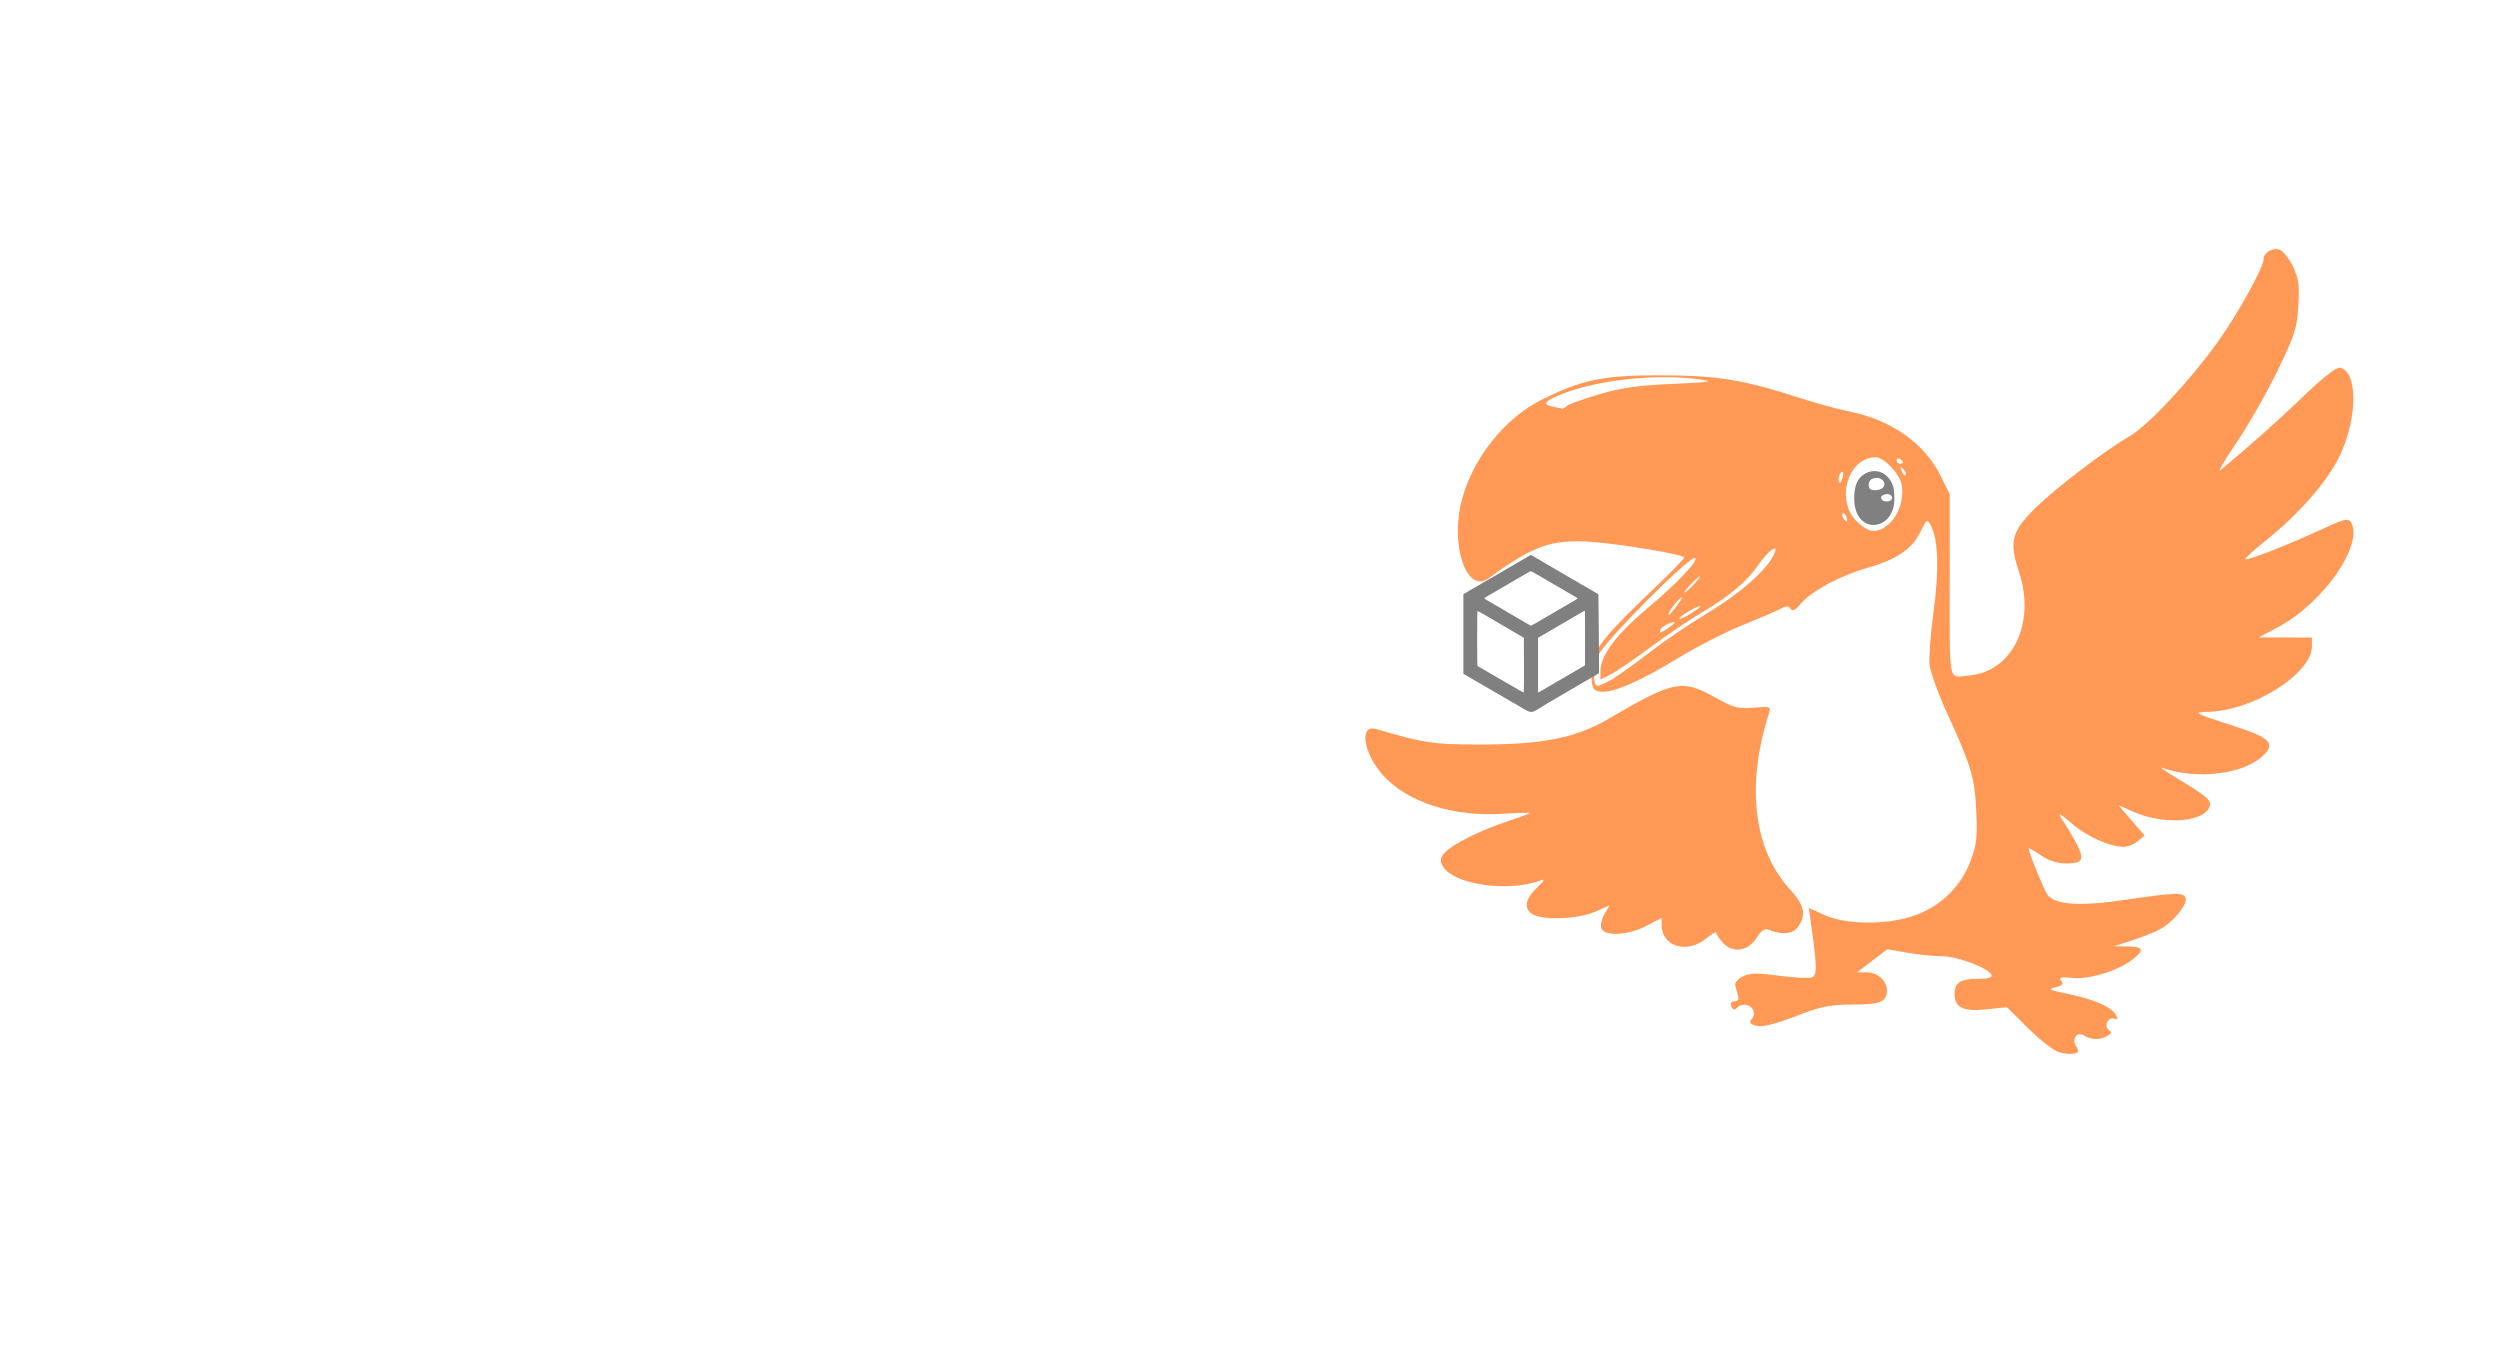 <?xml version="1.0" encoding="UTF-8" standalone="no"?>
<!-- Created with Inkscape (http://www.inkscape.org/) -->

<svg
   xmlns:dc="http://purl.org/dc/elements/1.1/"
   xmlns:cc="http://creativecommons.org/ns#"
   xmlns:rdf="http://www.w3.org/1999/02/22-rdf-syntax-ns#"
   xmlns:svg="http://www.w3.org/2000/svg"
   xmlns="http://www.w3.org/2000/svg"
   xmlns:sodipodi="http://sodipodi.sourceforge.net/DTD/sodipodi-0.dtd"
   xmlns:inkscape="http://www.inkscape.org/namespaces/inkscape"
   width="5987"
   height="3267"
   viewBox="0 0 1584.06 864.394"
   version="1.1"
   id="svg8"
   inkscape:version="0.92.1 r15371"
   sodipodi:docname="tocomake-front-plain.svg">
  <defs
     id="defs2" />
  <sodipodi:namedview
     id="base"
     pagecolor="#ffffff"
     bordercolor="#666666"
     borderopacity="1.0"
     inkscape:pageopacity="0.0"
     inkscape:pageshadow="2"
     inkscape:zoom="0.12057451"
     inkscape:cx="2386.4323"
     inkscape:cy="2113.5124"
     inkscape:document-units="mm"
     inkscape:current-layer="layer1"
     showgrid="false"
     inkscape:window-width="1846"
     inkscape:window-height="1058"
     inkscape:window-x="66"
     inkscape:window-y="-8"
     inkscape:window-maximized="1"
     units="px" />
  <g
     inkscape:label="Layer 1"
     inkscape:groupmode="layer"
     id="layer1"
     transform="translate(0,567.394)">
    <path
       style="fill:#ff9955;fill-opacity:1;stroke-width:2.04"
       d="m 1304.87,99.428 c -3.296,-0.892 -12.126,-7.708 -19.62,-15.145 l -13.627,-13.522 -13.178,1.411 c -14.582,1.562 -19.989,-1.129 -19.989,-9.946 0,-6.908 3.923,-9.441 14.622,-9.441 6.962,0 9.438,-0.725 8.712,-2.55 -1.688,-4.245 -21.722,-11.754 -31.326,-11.741 -4.956,0.006 -14.768,-0.99 -21.803,-2.215 l -12.792,-2.228 -9.595,7.327 -9.595,7.327 h 6.096 c 6.82,0 12.847,5.386 12.847,11.481 0,7.204 -4.144,8.916 -21.582,8.916 -13.074,0 -19.721,1.156 -30.697,5.341 -20.069,7.65 -26.856,9.343 -31.526,7.861 -3.086,-0.98 -3.57,-1.965 -1.934,-3.936 4.968,-5.986 -3.898,-12.639 -9.448,-7.089 -1.542,1.543 -2.534,1.245 -3.403,-1.02 -0.796,-2.074 -0.092,-3.197 2.007,-3.197 2.104,0 2.881,-1.247 2.224,-3.569 -0.555,-1.963 -1.351,-4.885 -1.768,-6.493 -0.424,-1.624 1.709,-4.154 4.793,-5.693 4.511,-2.25 8.824,-2.334 22.998,-0.448 9.596,1.277 18.929,1.753 20.741,1.058 3.394,-1.303 3.307,-6.689 -0.555,-34.326 l -1.356,-9.697 9.967,4.537 c 14.212,6.47 41.753,6.313 58.729,-0.335 15.835,-6.201 27.881,-18.31 33.77,-33.951 3.858,-10.247 4.402,-14.945 3.637,-31.425 -0.998,-21.5 -3.171,-28.839 -18.323,-61.849 -5.659,-12.329 -10.722,-26.254 -11.25,-30.944 -0.532,-4.69 0.601,-19.92 2.502,-33.845 3.592,-26.263 2.983,-45.778 -1.7,-54.415 -2.442,-4.504 -2.616,-4.391 -6.91,4.447 -5.106,10.51 -15.342,17.274 -34.172,22.582 -16.172,4.558 -34.658,14.525 -41.067,22.142 -3.763,4.471 -5.598,5.434 -6.764,3.547 -1.274,-2.062 -2.796,-1.971 -7.48,0.448 -3.234,1.671 -14.116,6.357 -24.183,10.415 -10.067,4.058 -27.965,13.261 -39.774,20.451 -24.243,14.762 -41.07,22.048 -48.832,21.146 -4.613,-0.537 -5.35,-1.68 -5.894,-9.146 -1.115,-15.345 3.511,-21.737 43.055,-59.482 8.633,-8.241 15.697,-15.611 15.697,-16.379 0,-1.883 -40.09,-8.581 -59.375,-9.919 -24.691,-1.713 -36.553,2.527 -64.388,23.015 -14.116,10.39 -24.815,-20.952 -17.025,-49.878 7.087,-26.317 26.952,-51.256 50.164,-62.973 25.502,-12.873 39.308,-15.747 75.328,-15.682 36.066,0.062 52.447,2.698 87.706,14.092 11.218,3.625 25.751,7.628 32.293,8.896 26.407,5.115 47.741,20.186 57.921,40.915 l 5.651,11.507 v 52.012 c 0,70.767 -1.287,63.925 12.071,62.817 27.698,-2.297 42.635,-33.205 31.793,-65.786 -6.318,-18.982 -4.768,-25.266 9.81,-39.791 12.664,-12.618 44.653,-37.069 60.108,-45.944 11.746,-6.745 37.718,-34.428 55.71,-59.381 12.691,-17.603 29.357,-47.582 29.357,-52.812 0,-4.127 5.576,-7.6 9.965,-6.207 2.223,0.705 6.052,5.437 8.51,10.515 3.765,7.778 4.325,11.73 3.551,25.086 -0.827,14.291 -2.125,18.347 -13.172,41.156 -6.74,13.916 -18.483,34.481 -26.094,45.7 -7.611,11.218 -12.123,18.982 -10.027,17.252 18.632,-15.375 35.464,-30.342 52.216,-46.432 12.606,-12.109 21.147,-18.816 23.405,-18.381 11.358,2.187 11.337,31.648 0,55.602 -7.807,16.439 -26.01,37.232 -47.714,54.503 -7.162,5.7 -12.639,10.747 -12.171,11.216 1.085,1.085 28.16,-9.533 48.94,-19.192 13.309,-6.186 16.264,-6.928 17.816,-4.475 8.759,13.843 -16.999,51.163 -46.01,66.663 l -12.238,6.539 16.827,0.054 16.828,0.054 v 5.483 c 0,17.454 -37.546,41.103 -65.995,41.568 -10.063,0.164 -8.586,0.944 17.874,9.438 20.591,6.61 24.572,10.281 18.464,17.029 -11.62,12.841 -42.066,17.055 -65.189,9.023 -2.243,-0.779 2.346,2.429 10.199,7.131 19.19,11.489 21.77,13.961 19.326,18.525 -4.871,9.103 -29.627,10.232 -47.827,2.181 l -9.429,-4.171 8.277,9.617 8.276,9.617 -4.325,3.569 c -2.379,1.963 -6.355,3.569 -8.835,3.569 -8.934,0 -23.556,-6.589 -33.157,-14.941 -7.145,-6.216 -8.919,-7.138 -6.57,-3.416 14.636,23.183 15.856,27.565 7.973,28.627 -7.91,1.065 -14.316,-0.483 -21.132,-5.109 -4.083,-2.771 -7.424,-4.641 -7.424,-4.156 0,2.376 9.149,25.046 11.685,28.953 4.443,6.846 20.245,7.969 50.08,3.558 31.976,-4.727 36.885,-4.811 37.717,-0.643 0.859,4.304 -8.498,15.326 -16.607,19.562 -3.512,1.835 -11.434,4.965 -17.604,6.956 l -11.218,3.62 8.669,0.109 c 9.973,0.126 10.843,2.183 3.4,8.037 -9.213,7.247 -27.372,12.94 -38.076,11.937 -7.831,-0.734 -9.264,-0.395 -7.469,1.768 1.719,2.071 0.922,3.002 -3.529,4.119 -5.035,1.264 -4.108,1.775 7.469,4.113 16.231,3.279 28.122,8.422 30.727,13.289 1.547,2.892 1.309,3.417 -1.127,2.482 -3.922,-1.505 -6.758,5.15 -3.145,7.383 1.951,1.206 1.541,2.188 -1.62,3.879 -4.508,2.412 -9.889,2.193 -14.344,-0.586 -4.339,-2.706 -7.888,2.109 -4.983,6.761 1.957,3.134 1.765,3.979 -1.071,4.705 -1.901,0.486 -6.154,0.154 -9.451,-0.738 z M 1022.008,-137.298 c 4.059,-2.459 14.723,-10.151 23.698,-17.092 8.974,-6.942 25.036,-17.832 35.694,-24.201 19.96,-11.928 36.869,-26.534 41.997,-36.278 4.768,-9.058 -2.179,-4.886 -9.443,5.671 -7.14,10.378 -18.363,19.724 -36.634,30.506 -7.292,4.303 -21.519,13.962 -31.614,21.464 -10.097,7.502 -21.34,15.167 -24.986,17.034 l -6.629,3.394 v -5.772 c 0,-9.232 10.47,-23.248 28.833,-38.596 19.361,-16.183 34.05,-31.661 31.008,-32.675 -3.549,-1.183 -57.342,52.903 -60.765,61.096 -3.691,8.833 -4.162,19.922 -0.847,19.922 1.271,0 5.63,-2.012 9.689,-4.471 z m 38.994,-35.346 c 0,-1.93 -8.067,1.963 -8.975,4.331 -0.861,2.243 -0.01,2.149 3.938,-0.436 2.771,-1.815 5.037,-3.568 5.037,-3.895 z m 16.318,-10.409 c 0,-1.449 -11.885,5.172 -13.251,7.382 -0.701,1.132 1.996,0.13 5.99,-2.227 3.993,-2.356 7.261,-4.676 7.261,-5.155 z m -14.272,-1.276 c 3.003,-4.102 3.496,-5.527 1.292,-3.737 -3.344,2.716 -8.401,10.366 -6.853,10.366 0.393,0 2.892,-2.983 5.56,-6.629 z m 10.192,-12.748 c 2.635,-2.805 4.332,-5.099 3.771,-5.099 -0.563,0 -3.175,2.295 -5.81,5.099 -2.634,2.805 -4.331,5.099 -3.771,5.099 0.563,0 3.176,-2.295 5.81,-5.099 z m 122.979,-37.766 c 6.535,-5.141 10.406,-16.456 8.714,-25.474 -1.313,-6.996 -11.157,-17.327 -16.511,-17.327 -18.008,0 -25.734,28.363 -11.252,41.304 7.471,6.676 12.012,7.033 19.048,1.498 z m -26.409,-5.155 c -0.663,-1.731 -1.646,-2.71 -2.18,-2.175 -0.532,0.535 -0.37,1.951 0.37,3.148 2.011,3.254 3.187,2.622 1.808,-0.972 z m -2.152,-25.411 c 0.586,-2.245 0.239,-3.568 -0.782,-2.939 -1.018,0.628 -1.849,2.466 -1.849,4.082 0,4.222 1.386,3.62 2.631,-1.143 z m 38.416,-4.621 c -2.014,-1.999 -2.249,-1.765 -1.142,1.142 0.763,2.012 1.907,3.144 2.534,2.516 0.632,-0.628 0,-2.274 -1.392,-3.657 z m -0.254,-4.435 c 0,-0.495 -0.918,-1.467 -2.04,-2.16 -1.122,-0.693 -2.04,-0.288 -2.04,0.899 0,1.188 0.918,2.16 2.04,2.16 1.122,0 2.04,-0.405 2.04,-0.899 z m -213.045,-35.689 c 1.066,-1.053 10.199,-4.352 20.296,-7.332 14.323,-4.228 24.631,-5.694 46.912,-6.67 22.874,-1.003 26.526,-1.538 18.357,-2.688 -27.404,-3.858 -64.271,-0.21 -87.422,8.649 -12.315,4.713 -14.254,7.101 -6.913,8.515 2.525,0.486 5.094,1.009 5.712,1.162 0.617,0.153 1.994,-0.584 3.059,-1.636 z m 99.01,340.233 c -2.347,-2.519 -4.267,-5.406 -4.267,-6.416 0,-1.01 -2.824,0.54 -6.275,3.444 -12.08,10.165 -28.399,5.353 -28.399,-8.374 v -4.588 l -9.482,5.042 c -11.417,6.071 -26.632,6.94 -28.666,1.639 -0.717,-1.872 0.131,-5.908 1.889,-8.969 l 3.194,-5.566 -9.094,4.023 c -10.305,4.559 -32.133,5.58 -39.137,1.832 -6.252,-3.346 -5.399,-9.783 2.259,-17.036 4.561,-4.32 5.356,-5.795 2.55,-4.728 -20.707,7.87 -55.969,2.677 -62.313,-9.178 -1.813,-3.388 -1.522,-5.049 1.469,-8.361 4.827,-5.345 22.512,-14.151 39.937,-19.885 7.572,-2.492 13.768,-4.828 13.768,-5.192 0,-0.363 -7.139,-0.171 -15.866,0.427 -32.523,2.229 -61.939,-7.214 -77.483,-24.872 -12.205,-13.866 -14.724,-31.883 -4.021,-28.766 30.375,8.848 35.965,9.708 63.715,9.81 41.322,0.15 62.705,-4.014 83.627,-16.286 41.322,-24.24 46.569,-25.29 67.608,-13.524 11.741,6.566 14.429,7.28 24.327,6.459 10.532,-0.873 11.055,-0.695 9.769,3.327 -14.707,45.994 -9.841,86.754 13.361,111.925 9.053,9.821 10.366,15.998 5.025,23.625 -3.28,4.684 -10.306,5.294 -19.125,1.661 -2.025,-0.834 -4.448,0.957 -7.165,5.298 -5.324,8.504 -14.927,9.966 -21.203,3.23 z"
       id="path4524"
       inkscape:connector-curvature="0"
       sodipodi:nodetypes="ccccssccccccssscccccscccccccccccccccccccccccccscccccscccscccccscccccccccccccscccscccccccccccsccccsccccccccccccccccccccccccccccccscccscsccssccsccsccscscccscccccccccscccccscssscccccccccscsccccccccccccscscczccccccccc" />
    <path
       style="opacity:1;fill:#808080;fill-opacity:1;fill-rule:nonzero;stroke:#000000;stroke-width:1.615;stroke-linecap:round;stroke-linejoin:round;stroke-miterlimit:4;stroke-dasharray:none;stroke-dashoffset:0;stroke-opacity:0;paint-order:stroke markers fill"
       d="m 1183.317,-235.47 c -5.838,-2.316 -8.891,-8.869 -8.41,-18.049 0.37,-7.111 2.447,-11.282 6.834,-13.747 5.852,-3.289 12.456,-1.493 16.118,4.384 1.709,2.743 2.135,4.326 2.401,8.912 0.353,6.122 -0.427,9.555 -3.13,13.763 -2.918,4.541 -9.026,6.636 -13.813,4.737 z m 14.814,-15.015 c 2.276,-2.276 -0.861,-4.797 -4.329,-3.479 -2.069,0.787 -2.474,2.088 -1.083,3.479 1.101,1.102 4.311,1.102 5.412,0 z m -5.714,-7.376 c 3.273,-2.292 1.111,-6.726 -3.279,-6.726 -1.378,0 -3.091,0.53 -3.807,1.179 -1.478,1.339 -1.725,4.524 -0.444,5.801 1.211,1.21 5.657,1.06 7.534,-0.254 z"
       id="path4526"
       inkscape:connector-curvature="0" />
    <path
       style="fill:#808080;stroke-width:0.286"
       d="m 961.259,-120.678 c -1.415,-0.817 -6.947,-4.034 -12.294,-7.15 -5.346,-3.116 -10.879,-6.331 -12.294,-7.146 -1.415,-0.815 -4.117,-2.387 -6.004,-3.493 l -3.431,-2.011 v -25.23 -25.231 l 4.432,-2.577 c 2.438,-1.417 5.654,-3.289 7.148,-4.159 2.402,-1.399 3.909,-2.272 7.005,-4.057 2.145,-1.236 13.028,-7.581 14.438,-8.417 0.865,-0.513 3.404,-1.996 5.641,-3.297 l 4.07,-2.365 3.794,2.21 c 6.277,3.657 7.269,4.236 13.515,7.887 3.302,1.93 8.256,4.815 11.008,6.41 2.751,1.596 7.137,4.145 9.746,5.665 l 4.742,2.763 0.193,15.487 c 0.108,8.518 0.193,19.767 0.193,24.998 v 9.51 l -1.643,0.977 c -2.416,1.436 -9.074,5.338 -16.226,9.509 -3.459,2.018 -7.384,4.309 -8.721,5.09 -1.337,0.782 -3.588,2.089 -5.003,2.904 -12.724,7.541 -9.353,8.044 -20.3,1.723 z m 4.363,-25.237 -0.077,-17.369 -3.663,-2.144 c -5.012,-2.934 -11.46,-6.714 -14.392,-8.434 -7.136,-4.19 -10.81,-6.287 -11.18,-6.383 -0.285,-0.077 -0.355,3.543 -0.355,17.378 0,16.377 0,17.483 0.501,17.658 0.278,0.103 1.326,0.689 2.334,1.303 1.008,0.614 3.131,1.858 4.717,2.764 1.587,0.906 5.715,3.296 9.175,5.311 9.829,5.724 12.563,7.28 12.797,7.283 0.116,0.002 0.185,-7.813 0.146,-17.366 z m 12.936,15.114 c 1.494,-0.881 2.94,-1.731 3.214,-1.889 1.692,-0.976 9.64,-5.605 13.512,-7.868 2.516,-1.471 5.572,-3.247 6.791,-3.946 l 2.216,-1.272 v -17.308 c 0,-9.519 0,-17.343 -0.085,-17.386 -0.077,-0.039 -2.069,1.09 -4.503,2.517 -2.434,1.427 -4.811,2.817 -5.283,3.088 -0.47,0.271 -4.653,2.717 -9.293,5.435 -4.639,2.717 -8.917,5.204 -9.506,5.525 l -1.072,0.584 v 17.398 17.398 l 0.64,-0.337 c 0.355,-0.185 1.866,-1.058 3.36,-1.939 z m -6.862,-40.963 c 2.24,-1.272 4.361,-2.503 4.861,-2.823 0.632,-0.402 15.606,-9.143 19.299,-11.264 0.316,-0.181 1.311,-0.754 2.216,-1.274 0.904,-0.52 1.58,-1.05 1.502,-1.177 -0.123,-0.197 -1.348,-0.946 -4.003,-2.446 -0.316,-0.178 -2.952,-1.715 -5.861,-3.416 -2.909,-1.701 -7.22,-4.211 -9.578,-5.578 -2.359,-1.367 -5.537,-3.212 -7.061,-4.1 -1.525,-0.888 -2.94,-1.607 -3.145,-1.598 -0.208,0.008 -1.624,0.749 -3.152,1.644 -3.389,1.984 -21.251,12.376 -22.453,13.063 -2.99,1.711 -3.788,2.222 -3.788,2.427 0,0.133 0.547,0.555 1.216,0.94 3.376,1.944 12.401,7.223 19.799,11.582 4.561,2.687 8.356,4.891 8.434,4.898 0.085,0.008 0.851,-0.389 1.716,-0.879 z"
       id="path4543"
       inkscape:connector-curvature="0"
       sodipodi:nodetypes="cccccccsccccccsscccscccccccccccscccscccccccscscccccccccccccccccscccsccsc" />
  </g>
</svg>
